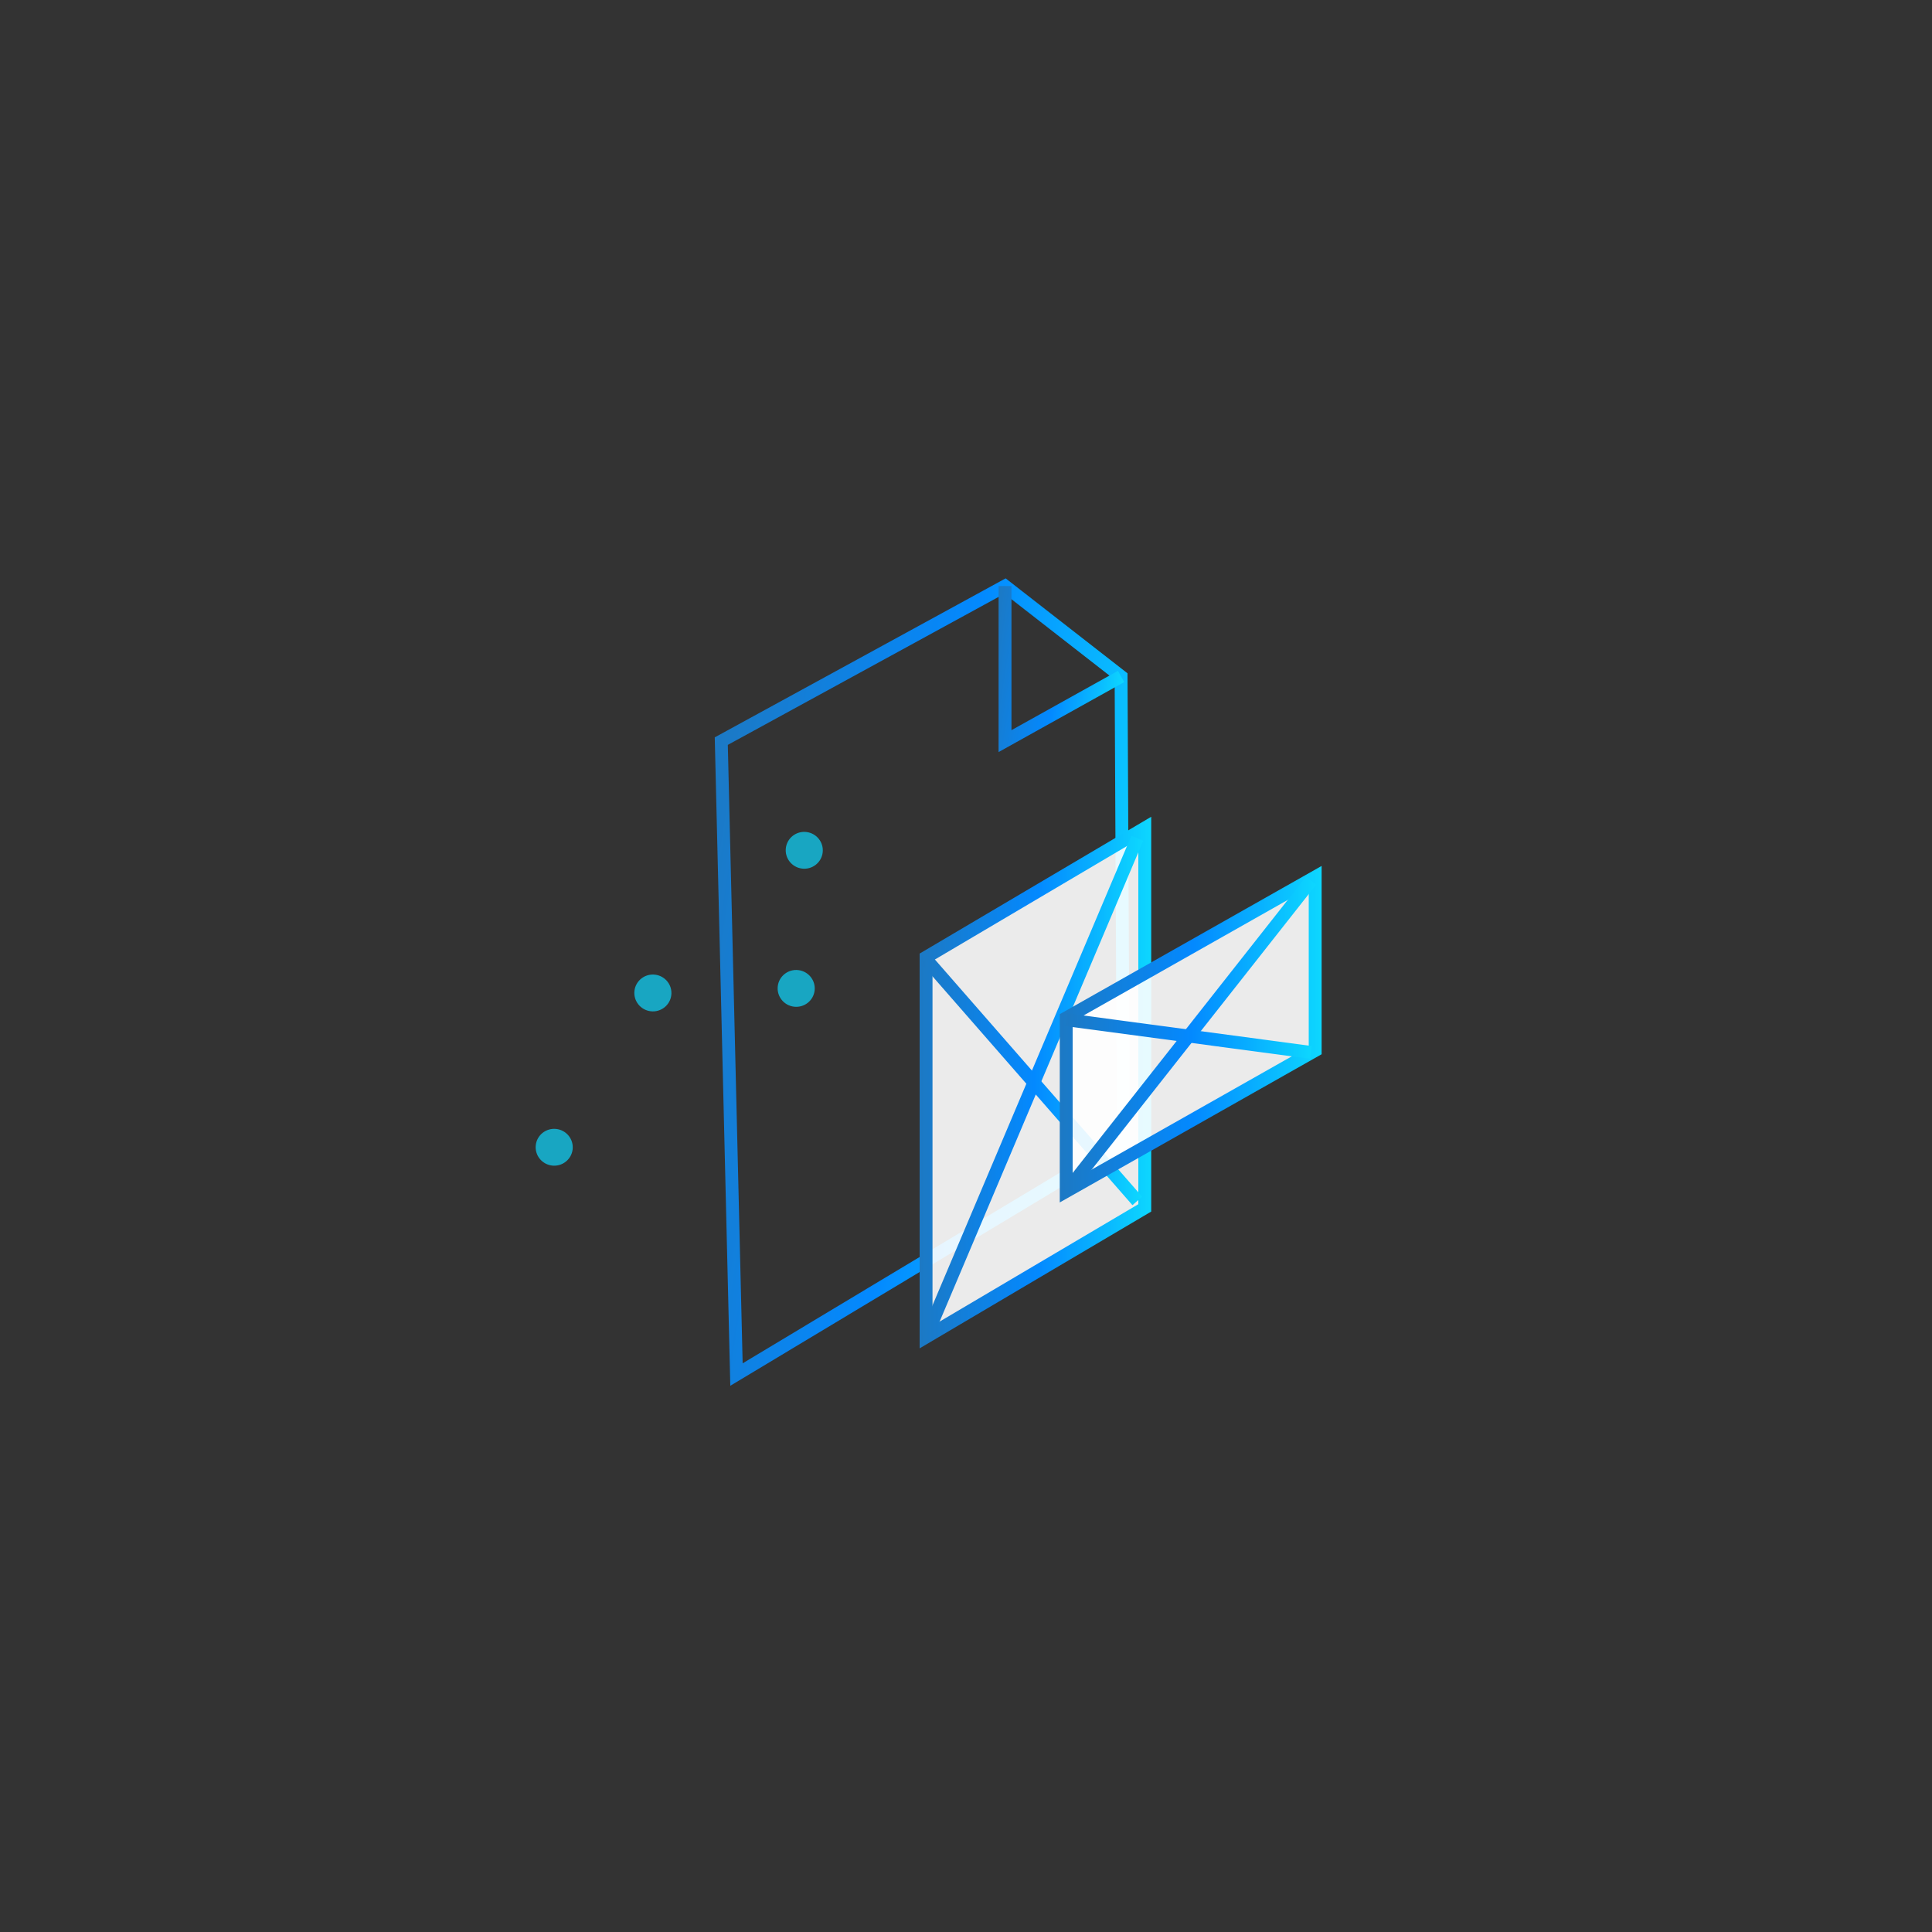 <svg id="Layer_1" data-name="Layer 1" xmlns="http://www.w3.org/2000/svg" xmlns:xlink="http://www.w3.org/1999/xlink" viewBox="0 0 150 150"><rect x="0" y="0" width="150" height="150" fill="#333333" stroke="none"/><defs><style>.cls-1{fill:#0dd7ff;opacity:0.7;}.cls-2,.cls-3,.cls-5,.cls-6,.cls-8{fill:none;}.cls-10,.cls-2,.cls-3,.cls-4,.cls-5,.cls-6,.cls-8,.cls-9{stroke-miterlimit:10;}.cls-2{stroke:url(#linear-gradient);}.cls-3{stroke:url(#linear-gradient-2);}.cls-10,.cls-4,.cls-7,.cls-9{fill:#fff;}.cls-4{fill-opacity:0.9;stroke:url(#linear-gradient-3);}.cls-5{stroke:url(#linear-gradient-4);}.cls-6{stroke:url(#linear-gradient-5);}.cls-7{opacity:0.9;}.cls-8{stroke:url(#linear-gradient-6);}.cls-9{stroke:url(#linear-gradient-7);}.cls-10{stroke:url(#linear-gradient-8);}</style><linearGradient id="linear-gradient" x1="52.89" y1="73.99" x2="89.17" y2="79.64" gradientUnits="userSpaceOnUse"><stop offset="0" stop-color="#1c79c4"/><stop offset="0.51" stop-color="#0389ff"/><stop offset="1" stop-color="#0dd7ff"/></linearGradient><linearGradient id="linear-gradient-2" x1="76.56" y1="51.72" x2="87.22" y2="53.37" xlink:href="#linear-gradient"/><linearGradient id="linear-gradient-3" x1="71.4" y1="84.05" x2="89.38" y2="84.05" xlink:href="#linear-gradient"/><linearGradient id="linear-gradient-4" x1="71.44" y1="84.44" x2="88.76" y2="84.44" xlink:href="#linear-gradient"/><linearGradient id="linear-gradient-5" x1="71.53" y1="83.86" x2="88.68" y2="83.86" xlink:href="#linear-gradient"/><linearGradient id="linear-gradient-6" x1="82.29" y1="80.29" x2="102.61" y2="80.29" xlink:href="#linear-gradient"/><linearGradient id="linear-gradient-7" x1="82.39" y1="80.44" x2="102.18" y2="80.44" xlink:href="#linear-gradient"/><linearGradient id="linear-gradient-8" x1="82.72" y1="80.44" x2="101.86" y2="80.44" xlink:href="#linear-gradient"/></defs><title>design_icon_break</title><ellipse class="cls-1" cx="43.02" cy="89.06" rx="1.43" ry="1.44" transform="translate(-50.46 121.36) rotate(-83.27)"/><ellipse class="cls-1" cx="50.69" cy="77.09" rx="1.43" ry="1.44" transform="translate(-31.81 118.4) rotate(-83.27)"/><ellipse class="cls-1" cx="61.82" cy="76.74" rx="1.43" ry="1.44" transform="translate(-21.64 129.14) rotate(-83.27)"/><ellipse class="cls-1" cx="62.44" cy="66.02" rx="1.43" ry="1.44" transform="translate(-10.44 120.29) rotate(-83.27)"/><polygon class="cls-2" points="56 57.54 57.18 106.72 87.22 88.67 87.04 52.52 78.03 45.5 56 57.54"/><polyline class="cls-3" points="78.03 45.5 78.03 57.54 87.04 52.52"/><polygon class="cls-4" points="71.9 74.32 71.9 103.81 88.88 93.78 88.88 64.29 71.9 74.32"/><line class="cls-5" x1="71.9" y1="103.81" x2="88.3" y2="65.08"/><line class="cls-6" x1="71.9" y1="74.47" x2="88.3" y2="93.24"/><polygon class="cls-7" points="82.78 79.03 82.78 92.5 102.11 81.56 102.11 68.09 82.78 79.03"/><polygon class="cls-8" points="82.78 79.03 82.78 92.5 102.11 81.56 102.11 68.09 82.78 79.03"/><line class="cls-9" x1="82.79" y1="92.5" x2="101.79" y2="68.38"/><line class="cls-10" x1="82.79" y1="79.17" x2="101.79" y2="81.71"/></svg>